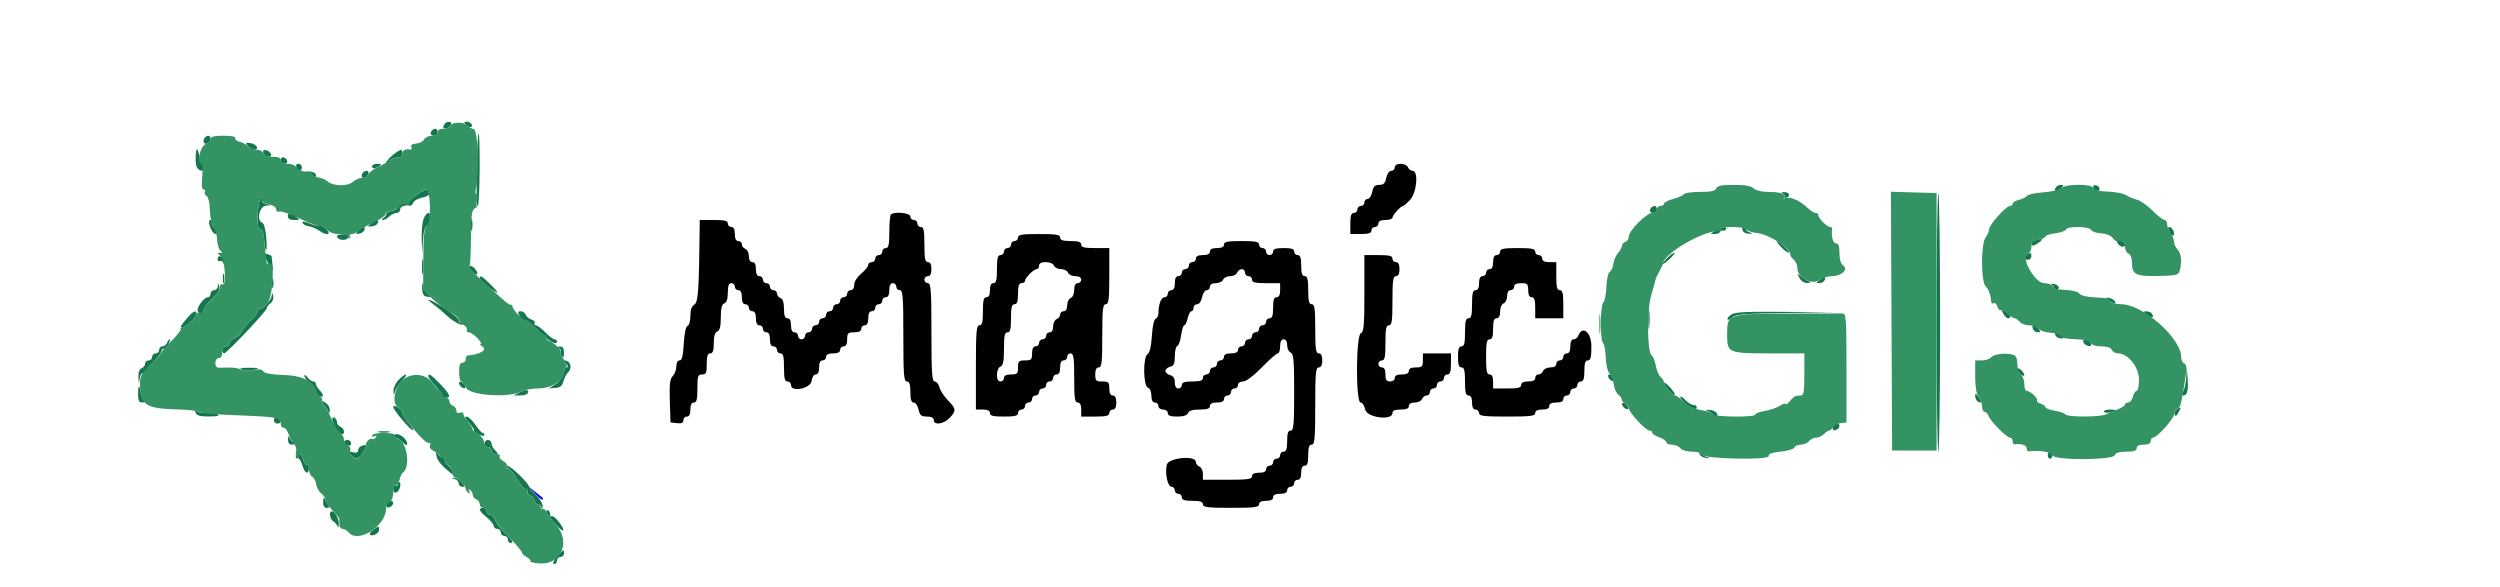 <svg id="svg" version="1.1" x="0px" y="0px" viewBox="0 -20 427.3 100.4" enable-background="new 0 0 427.3 100.4" xmlns="http://www.w3.org/2000/svg" xmlns:xlink="http://www.w3.org/1999/xlink" style="display: block;"><g id="svgg"><path id="path0" d="M238.400 8.600 C 238.400 8.930,238.126 9.200,237.790 9.200 C 237.432 9.200,237.081 9.696,236.940 10.400 C 236.753 11.333,236.487 11.600,235.740 11.600 C 234.993 11.600,234.727 11.867,234.540 12.800 C 234.408 13.460,234.053 14.000,233.750 14.000 C 233.447 14.000,233.200 14.270,233.200 14.600 C 233.200 14.930,232.930 15.200,232.600 15.200 C 232.270 15.200,232.000 15.470,232.000 15.800 C 232.000 16.130,231.730 16.400,231.400 16.400 C 230.956 16.400,230.800 16.867,230.800 18.200 L 230.800 20.000 232.600 20.000 C 233.933 20.000,234.400 19.844,234.400 19.400 C 234.400 19.070,234.670 18.800,235.000 18.800 C 235.330 18.800,235.600 18.530,235.600 18.200 C 235.600 17.800,236.000 17.600,236.800 17.600 C 237.460 17.600,238.000 17.420,238.000 17.200 C 238.000 16.782,239.439 15.200,239.819 15.200 C 239.940 15.200,240.480 14.724,241.019 14.142 C 242.163 12.908,242.481 9.200,241.443 9.200 C 241.136 9.200,240.782 8.930,240.655 8.600 C 240.529 8.270,239.969 8.000,239.413 8.000 C 238.779 8.000,238.400 8.225,238.400 8.600 M152.267 16.667 C 152.120 16.813,152.000 18.163,152.000 19.667 C 152.000 21.830,151.875 22.400,151.400 22.400 C 151.070 22.400,150.800 22.670,150.800 23.000 C 150.800 23.330,150.530 23.600,150.200 23.600 C 149.870 23.600,149.600 23.870,149.600 24.200 C 149.600 24.530,149.330 24.800,149.000 24.800 C 148.670 24.800,148.392 25.025,148.383 25.300 C 148.374 25.575,147.834 26.242,147.183 26.781 C 146.500 27.347,146.000 28.151,146.000 28.681 C 146.000 29.231,145.759 29.600,145.400 29.600 C 145.070 29.600,144.800 29.870,144.800 30.200 C 144.800 30.530,144.530 30.800,144.200 30.800 C 143.870 30.800,143.600 31.070,143.600 31.400 C 143.600 31.730,143.330 32.000,143.000 32.000 C 142.670 32.000,142.400 32.270,142.400 32.600 C 142.400 32.930,142.130 33.200,141.800 33.200 C 141.470 33.200,141.200 33.470,141.200 33.800 C 141.200 34.130,140.930 34.400,140.600 34.400 C 140.270 34.400,140.000 34.670,140.000 35.000 C 140.000 35.330,139.730 35.600,139.400 35.600 C 139.070 35.600,138.800 35.870,138.800 36.200 C 138.800 36.530,138.530 36.800,138.200 36.800 C 137.870 36.800,137.600 37.070,137.600 37.400 C 137.600 37.730,137.330 38.000,137.000 38.000 C 136.670 38.000,136.400 37.730,136.400 37.400 C 136.400 37.070,136.130 36.800,135.800 36.800 C 135.400 36.800,135.200 36.400,135.200 35.600 C 135.200 34.800,135.000 34.400,134.600 34.400 C 134.166 34.400,134.000 33.954,134.000 32.787 C 134.000 31.723,133.796 31.097,133.400 30.945 C 133.070 30.818,132.800 30.464,132.800 30.157 C 132.800 29.851,132.530 29.600,132.200 29.600 C 131.870 29.600,131.600 29.330,131.600 29.000 C 131.600 28.670,131.330 28.400,131.000 28.400 C 130.670 28.400,130.400 28.130,130.400 27.800 C 130.400 27.470,130.130 27.200,129.800 27.200 C 129.400 27.200,129.200 26.800,129.200 26.000 C 129.200 25.200,129.000 24.800,128.600 24.800 C 128.225 24.800,128.000 24.421,128.000 23.787 C 128.000 23.231,127.730 22.671,127.400 22.545 C 127.070 22.418,126.800 22.064,126.800 21.757 C 126.800 21.451,126.530 21.200,126.200 21.200 C 125.800 21.200,125.600 20.800,125.600 20.000 C 125.600 19.200,125.400 18.800,125.000 18.800 C 124.670 18.800,124.400 18.530,124.400 18.200 C 124.400 17.733,123.867 17.600,122.000 17.600 L 119.600 17.600 119.586 18.900 C 119.473 29.677,119.334 31.693,118.674 32.062 C 118.223 32.315,118.000 32.952,118.000 33.987 C 118.000 34.839,117.783 35.606,117.517 35.694 C 117.221 35.793,116.971 36.968,116.872 38.728 C 116.753 40.832,116.561 41.600,116.155 41.600 C 115.826 41.600,115.600 42.018,115.600 42.629 C 115.600 43.194,115.324 43.934,114.986 44.272 C 114.504 44.753,114.396 45.675,114.486 48.543 L 114.600 52.200 115.700 52.327 C 116.486 52.417,116.800 52.274,116.800 51.827 C 116.800 51.482,117.070 51.200,117.400 51.200 C 117.800 51.200,118.000 50.800,118.000 50.000 C 118.000 49.200,118.200 48.800,118.600 48.800 C 119.067 48.800,119.200 48.267,119.200 46.400 C 119.200 44.267,119.289 44.000,120.000 44.000 C 120.681 44.000,120.800 43.733,120.800 42.200 C 120.800 40.867,120.956 40.400,121.400 40.400 C 121.842 40.400,122.000 39.938,122.000 38.643 C 122.000 37.450,122.193 36.812,122.600 36.655 C 123.031 36.490,123.200 35.815,123.200 34.255 C 123.200 32.696,123.369 32.021,123.800 31.855 C 124.196 31.703,124.400 31.077,124.400 30.013 C 124.400 28.846,124.566 28.400,125.000 28.400 C 125.330 28.400,125.600 28.670,125.600 29.000 C 125.600 29.330,125.870 29.600,126.200 29.600 C 126.600 29.600,126.800 30.000,126.800 30.800 C 126.800 31.600,127.000 32.000,127.400 32.000 C 127.730 32.000,128.000 32.270,128.000 32.600 C 128.000 32.930,128.270 33.200,128.600 33.200 C 129.000 33.200,129.200 33.600,129.200 34.400 C 129.200 35.200,129.400 35.600,129.800 35.600 C 130.130 35.600,130.400 35.870,130.400 36.200 C 130.400 36.530,130.670 36.800,131.000 36.800 C 131.400 36.800,131.600 37.200,131.600 38.000 C 131.600 38.800,131.800 39.200,132.200 39.200 C 132.530 39.200,132.800 39.470,132.800 39.800 C 132.800 40.130,133.070 40.400,133.400 40.400 C 133.867 40.400,134.000 40.933,134.000 42.800 C 134.000 44.667,134.133 45.200,134.600 45.200 C 134.930 45.200,135.200 45.480,135.200 45.823 C 135.200 47.097,138.576 46.405,138.727 45.100 C 138.799 44.470,139.098 44.000,139.427 44.000 C 139.797 44.000,140.000 43.575,140.000 42.800 C 140.000 42.000,140.200 41.600,140.600 41.600 C 140.930 41.600,141.200 41.330,141.200 41.000 C 141.200 40.600,141.600 40.400,142.400 40.400 C 143.200 40.400,143.600 40.200,143.600 39.800 C 143.600 39.470,143.870 39.200,144.200 39.200 C 144.600 39.200,144.800 38.800,144.800 38.000 C 144.800 36.933,144.933 36.800,146.000 36.800 C 146.800 36.800,147.200 36.600,147.200 36.200 C 147.200 35.870,147.470 35.600,147.800 35.600 C 148.200 35.600,148.400 35.200,148.400 34.400 C 148.400 33.600,148.600 33.200,149.000 33.200 C 149.330 33.200,149.600 32.930,149.600 32.600 C 149.600 32.270,149.870 32.000,150.200 32.000 C 150.530 32.000,150.800 31.730,150.800 31.400 C 150.800 31.070,151.070 30.800,151.400 30.800 C 151.800 30.800,152.000 30.400,152.000 29.600 C 152.000 28.800,152.200 28.400,152.600 28.400 C 152.930 28.400,153.200 28.670,153.200 29.000 C 153.200 29.330,153.470 29.600,153.800 29.600 C 154.313 29.600,154.400 30.733,154.400 37.400 C 154.400 44.067,154.487 45.200,155.000 45.200 C 155.444 45.200,155.600 45.667,155.600 47.000 C 155.600 48.289,155.761 48.800,156.168 48.800 C 156.481 48.800,156.855 49.340,157.000 50.000 C 157.219 50.999,157.459 51.200,158.432 51.200 C 159.204 51.200,159.600 51.404,159.600 51.800 C 159.600 52.733,161.286 52.506,162.300 51.437 C 163.470 50.203,163.437 49.871,162.006 48.406 C 161.349 47.734,160.699 46.737,160.562 46.192 C 160.425 45.646,160.063 45.200,159.757 45.200 C 159.299 45.200,159.200 43.709,159.200 36.800 C 159.200 29.600,159.114 28.400,158.600 28.400 C 158.270 28.400,158.000 28.130,158.000 27.800 C 158.000 27.470,158.270 27.200,158.600 27.200 C 159.000 27.200,159.200 26.800,159.200 26.000 C 159.200 25.200,159.000 24.800,158.600 24.800 C 158.120 24.800,158.000 24.200,158.000 21.800 C 158.000 19.400,157.880 18.800,157.400 18.800 C 157.070 18.800,156.800 18.530,156.800 18.200 C 156.800 17.870,156.530 17.600,156.200 17.600 C 155.870 17.600,155.600 17.330,155.600 17.000 C 155.600 16.381,152.829 16.104,152.267 16.667 M174.000 20.600 C 174.000 20.930,173.730 21.200,173.400 21.200 C 173.070 21.200,172.800 21.470,172.800 21.800 C 172.800 22.130,172.530 22.400,172.200 22.400 C 171.870 22.400,171.600 22.670,171.600 23.000 C 171.600 23.330,171.330 23.600,171.000 23.600 C 170.533 23.600,170.400 24.133,170.400 26.000 C 170.400 27.867,170.267 28.400,169.800 28.400 C 169.400 28.400,169.200 28.800,169.200 29.600 C 169.200 30.400,169.000 30.800,168.600 30.800 C 168.133 30.800,168.000 31.333,168.000 33.200 C 168.000 35.067,167.867 35.600,167.400 35.600 C 166.889 35.600,166.800 36.667,166.800 42.800 L 166.800 50.000 168.000 50.000 C 168.800 50.000,169.200 50.200,169.200 50.600 C 169.200 51.067,169.733 51.200,171.600 51.200 C 173.467 51.200,174.000 51.067,174.000 50.600 C 174.000 50.270,174.270 50.000,174.600 50.000 C 174.930 50.000,175.200 49.730,175.200 49.400 C 175.200 49.070,175.470 48.800,175.800 48.800 C 176.130 48.800,176.400 48.530,176.400 48.200 C 176.400 47.870,176.670 47.600,177.000 47.600 C 177.330 47.600,177.600 47.330,177.600 47.000 C 177.600 46.670,177.870 46.400,178.200 46.400 C 178.530 46.400,178.800 46.130,178.800 45.800 C 178.800 45.470,179.070 45.200,179.400 45.200 C 179.730 45.200,180.000 44.930,180.000 44.600 C 180.000 44.270,180.270 44.000,180.600 44.000 C 181.000 44.000,181.200 43.600,181.200 42.800 C 181.200 42.000,181.400 41.600,181.800 41.600 C 182.130 41.600,182.400 41.330,182.400 41.000 C 182.400 40.670,182.670 40.400,183.000 40.400 C 183.495 40.400,183.600 41.133,183.600 44.600 C 183.600 48.067,183.705 48.800,184.200 48.800 C 184.600 48.800,184.800 49.200,184.800 50.000 L 184.800 51.200 187.200 51.200 C 189.067 51.200,189.600 51.067,189.600 50.600 C 189.600 50.270,189.870 50.000,190.200 50.000 C 190.600 50.000,190.800 49.600,190.800 48.800 C 190.800 48.000,190.600 47.600,190.200 47.600 C 189.800 47.600,189.600 47.200,189.600 46.400 C 189.600 45.333,189.467 45.200,188.400 45.200 C 187.333 45.200,187.200 45.067,187.200 44.000 C 187.200 43.200,187.400 42.800,187.800 42.800 C 188.304 42.800,188.400 41.933,188.400 37.400 C 188.400 32.867,188.496 32.000,189.000 32.000 C 189.500 32.000,189.600 31.200,189.600 27.200 L 189.600 22.400 187.200 22.400 C 185.333 22.400,184.800 22.267,184.800 21.800 C 184.800 21.356,184.333 21.200,183.000 21.200 C 181.667 21.200,181.200 21.044,181.200 20.600 C 181.200 20.111,180.533 20.000,177.600 20.000 C 174.667 20.000,174.000 20.111,174.000 20.600 M209.200 21.800 C 209.200 22.200,208.800 22.400,208.000 22.400 C 207.200 22.400,206.800 22.600,206.800 23.000 C 206.800 23.400,206.400 23.600,205.600 23.600 C 204.800 23.600,204.400 23.800,204.400 24.200 C 204.400 24.530,204.130 24.800,203.800 24.800 C 203.470 24.800,203.200 25.070,203.200 25.400 C 203.200 25.730,202.930 26.000,202.600 26.000 C 202.270 26.000,202.000 26.270,202.000 26.600 C 202.000 26.930,201.730 27.200,201.400 27.200 C 201.000 27.200,200.800 27.600,200.800 28.400 C 200.800 29.200,200.600 29.600,200.200 29.600 C 199.870 29.600,199.600 29.870,199.600 30.200 C 199.600 30.530,199.351 30.800,199.047 30.800 C 198.472 30.800,198.015 31.970,198.005 33.467 C 198.002 33.943,197.786 34.405,197.524 34.492 C 197.240 34.587,196.978 35.774,196.875 37.425 C 196.765 39.211,196.507 40.314,196.152 40.520 C 195.341 40.990,195.383 45.942,196.200 46.255 C 196.542 46.387,196.800 46.983,196.800 47.643 C 196.800 48.405,197.005 48.800,197.400 48.800 C 197.730 48.800,198.000 49.070,198.000 49.400 C 198.000 49.733,198.356 50.000,198.800 50.000 C 199.244 50.000,199.600 50.267,199.600 50.600 C 199.600 51.034,200.046 51.200,201.213 51.200 C 202.277 51.200,202.903 50.996,203.055 50.600 C 203.212 50.193,203.850 50.000,205.043 50.000 C 206.338 50.000,206.800 49.842,206.800 49.400 C 206.800 49.000,207.200 48.800,208.000 48.800 C 208.800 48.800,209.200 48.600,209.200 48.200 C 209.200 47.870,209.470 47.600,209.800 47.600 C 210.130 47.600,210.400 47.330,210.400 47.000 C 210.400 46.670,210.670 46.400,211.000 46.400 C 211.330 46.400,211.600 46.130,211.600 45.800 C 211.600 45.452,211.962 45.200,212.461 45.200 C 212.987 45.200,214.234 44.265,215.663 42.800 C 216.951 41.480,218.183 40.400,218.402 40.400 C 218.621 40.400,218.800 39.860,218.800 39.200 C 218.800 38.400,219.000 38.000,219.400 38.000 C 219.775 38.000,220.000 38.379,220.000 39.013 C 220.000 39.569,220.270 40.129,220.600 40.255 C 221.100 40.447,221.200 41.583,221.200 47.043 C 221.200 52.605,221.109 53.600,220.600 53.600 C 220.156 53.600,220.000 54.067,220.000 55.400 C 220.000 56.733,219.844 57.200,219.400 57.200 C 219.070 57.200,218.800 57.470,218.800 57.800 C 218.800 58.130,218.530 58.400,218.200 58.400 C 217.870 58.400,217.600 58.670,217.600 59.000 C 217.600 59.330,217.330 59.600,217.000 59.600 C 216.670 59.600,216.400 59.870,216.400 60.200 C 216.400 60.600,216.000 60.800,215.200 60.800 C 214.400 60.800,214.000 61.000,214.000 61.400 C 214.000 61.895,213.267 62.000,209.800 62.000 L 205.600 62.000 205.600 60.987 C 205.600 60.431,205.330 59.871,205.000 59.745 C 204.670 59.618,204.400 59.264,204.400 58.957 C 204.400 57.784,199.731 58.223,199.430 59.424 C 199.069 60.861,199.574 63.200,200.245 63.200 C 200.550 63.200,200.800 63.470,200.800 63.800 C 200.800 64.130,201.070 64.400,201.400 64.400 C 201.730 64.400,202.000 64.670,202.000 65.000 C 202.000 65.444,202.467 65.600,203.800 65.600 C 205.133 65.600,205.600 65.756,205.600 66.200 C 205.600 66.700,206.400 66.800,210.400 66.800 C 214.400 66.800,215.200 66.700,215.200 66.200 C 215.200 65.800,215.600 65.600,216.400 65.600 C 217.200 65.600,217.600 65.400,217.600 65.000 C 217.600 64.600,218.000 64.400,218.800 64.400 C 219.600 64.400,220.000 64.200,220.000 63.800 C 220.000 63.470,220.270 63.200,220.600 63.200 C 220.930 63.200,221.200 62.930,221.200 62.600 C 221.200 62.270,221.470 62.000,221.800 62.000 C 222.200 62.000,222.400 61.600,222.400 60.800 C 222.400 60.000,222.600 59.600,223.000 59.600 C 223.444 59.600,223.600 59.133,223.600 57.800 C 223.600 56.467,223.756 56.000,224.200 56.000 C 224.709 56.000,224.800 55.000,224.800 49.400 C 224.800 43.800,224.891 42.800,225.400 42.800 C 225.800 42.800,226.000 42.400,226.000 41.600 C 226.000 40.800,225.800 40.400,225.400 40.400 C 224.905 40.400,224.800 39.667,224.800 36.200 C 224.800 32.733,224.695 32.000,224.200 32.000 C 223.733 32.000,223.600 31.467,223.600 29.600 C 223.600 27.733,223.467 27.200,223.000 27.200 C 222.556 27.200,222.400 26.733,222.400 25.400 C 222.400 24.067,222.244 23.600,221.800 23.600 C 221.470 23.600,221.200 23.330,221.200 23.000 C 221.200 22.556,220.733 22.400,219.400 22.400 C 218.067 22.400,217.600 22.556,217.600 23.000 C 217.600 23.330,217.330 23.600,217.000 23.600 C 216.670 23.600,216.400 23.330,216.400 23.000 C 216.400 22.670,216.130 22.400,215.800 22.400 C 215.470 22.400,215.200 22.130,215.200 21.800 C 215.200 21.320,214.600 21.200,212.200 21.200 C 209.800 21.200,209.200 21.320,209.200 21.800 M256.400 23.000 C 256.400 23.330,256.130 23.600,255.800 23.600 C 255.400 23.600,255.200 24.000,255.200 24.800 C 255.200 25.600,255.000 26.000,254.600 26.000 C 254.270 26.000,254.000 26.270,254.000 26.600 C 254.000 26.930,253.730 27.200,253.400 27.200 C 253.000 27.200,252.800 27.600,252.800 28.400 C 252.800 29.200,252.600 29.600,252.200 29.600 C 251.733 29.600,251.600 30.133,251.600 32.000 C 251.600 33.867,251.467 34.400,251.000 34.400 C 250.533 34.400,250.400 34.933,250.400 36.800 C 250.400 38.667,250.267 39.200,249.800 39.200 C 249.356 39.200,249.200 39.667,249.200 41.000 C 249.200 42.333,249.356 42.800,249.800 42.800 C 250.267 42.800,250.400 43.333,250.400 45.200 C 250.400 47.067,250.533 47.600,251.000 47.600 C 251.400 47.600,251.600 48.000,251.600 48.800 C 251.600 49.600,251.800 50.000,252.200 50.000 C 252.530 50.000,252.800 50.270,252.800 50.600 C 252.800 51.100,253.600 51.200,257.600 51.200 C 261.600 51.200,262.400 51.100,262.400 50.600 C 262.400 50.200,262.800 50.000,263.600 50.000 C 264.400 50.000,264.800 49.800,264.800 49.400 C 264.800 49.000,265.200 48.800,266.000 48.800 C 266.800 48.800,267.200 48.600,267.200 48.200 C 267.200 47.870,267.470 47.600,267.800 47.600 C 268.130 47.600,268.400 47.330,268.400 47.000 C 268.400 46.670,268.670 46.400,269.000 46.400 C 269.330 46.400,269.600 46.130,269.600 45.800 C 269.600 45.470,269.870 45.200,270.200 45.200 C 270.644 45.200,270.800 44.733,270.800 43.400 C 270.800 42.067,270.956 41.600,271.400 41.600 C 271.867 41.600,272.000 41.067,272.000 39.200 C 272.000 36.767,270.459 35.538,269.745 37.400 C 269.618 37.730,269.264 38.000,268.957 38.000 C 268.605 38.000,268.400 38.441,268.400 39.200 C 268.400 40.000,268.200 40.400,267.800 40.400 C 267.470 40.400,267.200 40.670,267.200 41.000 C 267.200 41.330,266.930 41.600,266.600 41.600 C 266.270 41.600,266.000 41.870,266.000 42.200 C 266.000 42.575,265.621 42.800,264.987 42.800 C 264.431 42.800,263.871 43.070,263.745 43.400 C 263.618 43.730,263.264 44.000,262.957 44.000 C 262.651 44.000,262.400 44.270,262.400 44.600 C 262.400 45.000,262.000 45.200,261.200 45.200 C 260.400 45.200,260.000 45.400,260.000 45.800 C 260.000 46.267,259.467 46.400,257.600 46.400 L 255.200 46.400 255.200 45.200 C 255.200 44.400,255.000 44.000,254.600 44.000 C 254.120 44.000,254.000 43.400,254.000 41.000 C 254.000 38.600,254.120 38.000,254.600 38.000 C 255.044 38.000,255.200 37.533,255.200 36.200 C 255.200 34.867,255.356 34.400,255.800 34.400 C 256.195 34.400,256.400 34.005,256.400 33.243 C 256.400 32.583,256.658 31.987,257.000 31.855 C 257.330 31.729,257.600 31.169,257.600 30.613 C 257.600 29.979,257.825 29.600,258.200 29.600 C 258.530 29.600,258.800 29.330,258.800 29.000 C 258.800 28.600,259.200 28.400,260.000 28.400 C 261.067 28.400,261.200 28.533,261.200 29.600 C 261.200 30.400,261.400 30.800,261.800 30.800 C 262.244 30.800,262.400 31.267,262.400 32.600 L 262.400 34.400 264.800 34.400 L 267.200 34.400 267.200 32.000 C 267.200 30.133,267.067 29.600,266.600 29.600 C 266.133 29.600,266.000 29.067,266.000 27.200 L 266.000 24.800 264.800 24.800 C 264.000 24.800,263.600 24.600,263.600 24.200 C 263.600 23.870,263.330 23.600,263.000 23.600 C 262.670 23.600,262.400 23.330,262.400 23.000 C 262.400 22.520,261.800 22.400,259.400 22.400 C 257.000 22.400,256.400 22.520,256.400 23.000 M233.200 30.157 C 233.200 35.617,233.100 36.753,232.600 36.945 C 231.748 37.271,231.700 48.800,232.550 48.800 C 232.853 48.800,233.208 49.340,233.340 50.000 C 233.617 51.387,238.000 51.951,238.000 50.600 C 238.000 50.181,238.422 50.000,239.400 50.000 C 240.378 50.000,240.800 49.819,240.800 49.400 C 240.800 49.025,241.179 48.800,241.813 48.800 C 242.369 48.800,242.929 48.530,243.055 48.200 C 243.182 47.870,243.536 47.600,243.843 47.600 C 244.149 47.600,244.400 47.330,244.400 47.000 C 244.400 46.670,244.670 46.400,245.000 46.400 C 245.330 46.400,245.600 46.130,245.600 45.800 C 245.600 45.470,245.870 45.200,246.200 45.200 C 246.530 45.200,246.800 44.930,246.800 44.600 C 246.800 44.270,247.070 44.000,247.400 44.000 C 247.844 44.000,248.000 43.533,248.000 42.200 L 248.000 40.400 245.600 40.400 L 243.200 40.400 243.200 41.600 C 243.200 42.667,243.067 42.800,242.000 42.800 C 241.200 42.800,240.800 43.000,240.800 43.400 C 240.800 43.800,240.400 44.000,239.600 44.000 C 238.800 44.000,238.400 44.200,238.400 44.600 C 238.400 44.933,238.044 45.200,237.600 45.200 C 236.978 45.200,236.800 44.933,236.800 44.000 C 236.800 43.200,236.600 42.800,236.200 42.800 C 235.870 42.800,235.600 42.530,235.600 42.200 C 235.600 41.870,235.870 41.600,236.200 41.600 C 236.680 41.600,236.800 41.000,236.800 38.600 C 236.800 36.200,236.920 35.600,237.400 35.600 C 237.895 35.600,238.000 34.867,238.000 31.400 C 238.000 27.933,238.105 27.200,238.600 27.200 C 239.000 27.200,239.200 26.800,239.200 26.000 C 239.200 25.200,239.000 24.800,238.600 24.800 C 238.270 24.800,238.000 24.530,238.000 24.200 C 238.000 23.733,237.467 23.600,235.600 23.600 L 233.200 23.600 233.200 30.157 M180.145 25.400 C 180.271 25.730,180.811 26.000,181.345 26.000 C 181.878 26.000,182.418 26.270,182.545 26.600 C 182.671 26.930,183.231 27.200,183.787 27.200 C 184.421 27.200,184.800 27.425,184.800 27.800 C 184.800 28.130,184.530 28.400,184.200 28.400 C 183.805 28.400,183.600 28.795,183.600 29.557 C 183.600 30.217,183.342 30.813,183.000 30.945 C 182.670 31.071,182.400 31.631,182.400 32.187 C 182.400 32.821,182.175 33.200,181.800 33.200 C 181.470 33.200,181.200 33.451,181.200 33.757 C 181.200 34.064,180.930 34.418,180.600 34.545 C 180.270 34.671,180.000 35.231,180.000 35.787 C 180.000 36.421,179.775 36.800,179.400 36.800 C 179.070 36.800,178.800 37.070,178.800 37.400 C 178.800 37.730,178.530 38.000,178.200 38.000 C 177.870 38.000,177.600 38.270,177.600 38.600 C 177.600 38.930,177.330 39.200,177.000 39.200 C 176.600 39.200,176.400 39.600,176.400 40.400 C 176.400 41.467,176.267 41.600,175.200 41.600 C 174.133 41.600,174.000 41.733,174.000 42.800 C 174.000 43.867,173.867 44.000,172.800 44.000 C 172.000 44.000,171.600 44.200,171.600 44.600 C 171.600 44.930,171.330 45.200,171.000 45.200 C 170.605 45.200,170.400 44.805,170.400 44.043 C 170.400 43.383,170.658 42.787,171.000 42.655 C 171.455 42.481,171.600 41.744,171.600 39.613 C 171.600 37.379,171.724 36.800,172.200 36.800 C 172.667 36.800,172.800 36.267,172.800 34.400 C 172.800 32.533,172.933 32.000,173.400 32.000 C 173.844 32.000,174.000 31.533,174.000 30.200 C 174.000 28.867,174.156 28.400,174.600 28.400 C 174.930 28.400,175.200 28.220,175.200 28.000 C 175.200 27.481,176.681 26.000,177.200 26.000 C 177.420 26.000,177.600 25.730,177.600 25.400 C 177.600 25.005,177.995 24.800,178.757 24.800 C 179.417 24.800,180.013 25.058,180.145 25.400 M212.800 26.600 C 212.800 26.930,213.070 27.200,213.400 27.200 C 213.730 27.200,214.000 27.470,214.000 27.800 C 214.000 28.267,214.533 28.400,216.400 28.400 L 218.800 28.400 218.800 29.600 C 218.800 30.400,218.600 30.800,218.200 30.800 C 217.756 30.800,217.600 31.267,217.600 32.600 C 217.600 33.933,217.444 34.400,217.000 34.400 C 216.670 34.400,216.400 34.670,216.400 35.000 C 216.400 35.330,216.130 35.600,215.800 35.600 C 215.470 35.600,215.200 35.870,215.200 36.200 C 215.200 36.530,214.930 36.800,214.600 36.800 C 214.270 36.800,214.000 37.070,214.000 37.400 C 214.000 37.730,213.730 38.000,213.400 38.000 C 213.070 38.000,212.800 38.270,212.800 38.600 C 212.800 38.930,212.530 39.200,212.200 39.200 C 211.870 39.200,211.600 39.470,211.600 39.800 C 211.600 40.200,211.200 40.400,210.400 40.400 C 209.600 40.400,209.200 40.600,209.200 41.000 C 209.200 41.330,208.930 41.600,208.600 41.600 C 208.270 41.600,208.000 41.870,208.000 42.200 C 208.000 42.530,207.730 42.800,207.400 42.800 C 207.070 42.800,206.800 43.070,206.800 43.400 C 206.800 43.730,206.530 44.000,206.200 44.000 C 205.870 44.000,205.600 44.270,205.600 44.600 C 205.600 45.044,205.133 45.200,203.800 45.200 C 202.467 45.200,202.000 45.356,202.000 45.800 C 202.000 46.130,201.730 46.400,201.400 46.400 C 201.021 46.400,200.800 46.018,200.800 45.363 C 200.800 44.662,200.541 44.257,200.000 44.116 C 199.560 44.001,199.200 43.679,199.200 43.400 C 199.200 43.121,199.560 42.799,200.000 42.684 C 200.632 42.519,200.800 42.138,200.800 40.871 C 200.800 39.989,200.992 39.203,201.226 39.125 C 201.460 39.047,201.754 38.222,201.878 37.291 C 202.003 36.361,202.247 35.600,202.421 35.600 C 202.594 35.600,202.855 35.060,203.000 34.400 C 203.145 33.740,203.429 33.200,203.632 33.200 C 203.834 33.200,204.000 32.930,204.000 32.600 C 204.000 32.270,204.274 32.000,204.610 32.000 C 204.968 32.000,205.319 31.504,205.460 30.800 C 205.592 30.140,205.947 29.600,206.250 29.600 C 206.553 29.600,206.800 29.330,206.800 29.000 C 206.800 28.625,207.179 28.400,207.813 28.400 C 208.369 28.400,208.929 28.130,209.055 27.800 C 209.182 27.470,209.722 27.200,210.255 27.200 C 210.789 27.200,211.329 26.930,211.455 26.600 C 211.582 26.270,211.936 26.000,212.243 26.000 C 212.549 26.000,212.800 26.270,212.800 26.600 " stroke="none" fill="#030000" fill-rule="evenodd"></path><path id="path1" d="M273.331 35.400 C 273.333 36.940,273.405 37.521,273.492 36.691 C 273.579 35.861,273.577 34.601,273.489 33.891 C 273.400 33.181,273.329 33.860,273.331 35.400 " stroke="none" fill="#55aa55" fill-rule="evenodd"></path><path id="path2" d="M75.844 1.429 C 75.676 1.868,75.804 2.019,76.268 1.929 C 76.634 1.858,77.009 1.575,77.100 1.300 C 77.345 0.565,76.128 0.690,75.844 1.429 M79.684 1.358 C 79.968 1.665,80.338 1.832,80.507 1.730 C 80.964 1.453,80.440 0.800,79.761 0.800 C 79.274 0.800,79.261 0.900,79.684 1.358 M73.867 2.267 C 73.406 2.727,73.575 3.200,74.200 3.200 C 74.530 3.200,74.800 2.930,74.800 2.600 C 74.800 1.975,74.327 1.806,73.867 2.267 M81.542 7.500 C 81.510 10.085,81.465 12.875,81.442 13.700 C 81.419 14.524,81.521 15.199,81.669 15.200 C 81.817 15.200,81.956 12.410,81.978 9.000 C 82.000 5.590,81.924 2.800,81.809 2.800 C 81.694 2.800,81.574 4.915,81.542 7.500 M35.067 3.467 C 34.553 3.981,34.799 4.775,35.400 4.545 C 35.730 4.418,36.000 4.064,36.000 3.757 C 36.000 3.169,35.515 3.018,35.067 3.467 M42.368 4.962 C 42.995 5.716,44.139 5.820,43.902 5.100 C 43.811 4.825,43.310 4.538,42.788 4.462 C 41.959 4.341,41.906 4.404,42.368 4.962 M33.568 5.633 C 33.337 6.816,33.408 8.302,33.713 8.700 C 34.237 9.381,34.800 9.330,34.800 8.600 C 34.800 8.270,34.659 8.000,34.487 8.000 C 34.315 8.000,34.135 7.519,34.086 6.932 C 34.010 6.010,33.663 5.142,33.568 5.633 M45.044 6.171 C 45.328 6.910,46.545 7.035,46.300 6.300 C 46.209 6.025,45.834 5.742,45.468 5.671 C 45.004 5.581,44.876 5.732,45.044 6.171 M67.100 6.529 C 66.495 7.025,66.003 7.603,66.006 7.815 C 66.009 8.027,66.163 7.963,66.346 7.673 C 66.634 7.220,67.321 6.951,68.500 6.831 C 68.892 6.791,68.892 5.596,68.500 5.614 C 68.335 5.622,67.705 6.034,67.100 6.529 M48.000 7.367 C 48.000 7.715,48.285 8.000,48.633 8.000 C 49.340 8.000,49.217 7.139,48.475 6.892 C 48.214 6.805,48.000 7.018,48.000 7.367 M50.655 8.600 C 50.782 8.930,51.046 9.200,51.243 9.200 C 51.439 9.200,51.600 8.930,51.600 8.600 C 51.600 8.270,51.336 8.000,51.013 8.000 C 50.655 8.000,50.515 8.235,50.655 8.600 M63.600 8.400 C 63.600 8.901,64.024 8.901,64.800 8.400 C 65.285 8.086,65.228 8.011,64.500 8.006 C 64.005 8.003,63.600 8.180,63.600 8.400 M52.400 9.483 C 52.730 9.607,53.225 9.885,53.500 10.103 C 53.850 10.380,54.000 10.330,54.000 9.936 C 54.000 9.604,53.550 9.351,52.900 9.317 C 52.295 9.285,52.070 9.360,52.400 9.483 M61.855 9.800 C 61.720 10.152,61.850 10.400,62.170 10.400 C 62.469 10.400,62.818 10.130,62.945 9.800 C 63.080 9.448,62.950 9.200,62.630 9.200 C 62.331 9.200,61.982 9.470,61.855 9.800 M351.384 12.027 C 350.928 12.764,351.532 12.925,352.210 12.248 C 352.769 11.688,352.775 11.600,352.252 11.600 C 351.919 11.600,351.529 11.792,351.384 12.027 M357.851 12.188 C 357.987 12.543,358.270 12.777,358.479 12.707 C 359.079 12.507,358.907 11.813,358.223 11.671 C 357.795 11.582,357.680 11.742,357.851 12.188 M70.846 13.606 C 70.101 14.263,69.255 14.800,68.966 14.800 C 68.676 14.800,68.296 15.053,68.120 15.362 C 67.944 15.670,67.388 15.985,66.884 16.062 C 66.380 16.138,65.991 16.360,66.018 16.555 C 66.046 16.751,65.828 17.063,65.534 17.249 C 65.178 17.475,65.157 17.590,65.471 17.594 C 65.731 17.597,66.213 17.330,66.543 17.000 C 66.873 16.670,67.426 16.400,67.771 16.400 C 68.117 16.400,68.400 16.130,68.400 15.800 C 68.400 15.275,69.139 14.997,70.111 15.156 C 70.282 15.184,70.525 14.941,70.650 14.615 C 70.775 14.289,71.460 13.912,72.172 13.779 C 72.910 13.640,73.467 13.292,73.467 12.968 C 73.467 12.043,72.296 12.328,70.846 13.606 M304.702 13.066 C 304.979 13.177,305.105 13.431,304.982 13.630 C 304.859 13.828,305.037 13.884,305.377 13.754 C 306.150 13.457,305.787 12.789,304.876 12.832 C 304.456 12.851,304.390 12.940,304.702 13.066 M331.000 35.038 C 331.000 47.227,331.135 57.200,331.300 57.200 C 331.465 57.200,331.600 47.311,331.600 35.224 C 331.600 23.137,331.465 13.164,331.300 13.062 C 331.135 12.960,331.000 22.849,331.000 35.038 M44.044 16.600 C 43.991 18.540,44.109 19.200,44.508 19.200 C 44.855 19.200,45.079 19.795,45.143 20.888 C 45.198 21.817,45.346 22.672,45.471 22.788 C 45.597 22.905,45.614 21.929,45.510 20.620 C 45.406 19.311,45.114 18.171,44.860 18.087 C 43.784 17.728,44.333 15.203,45.500 15.146 C 46.443 15.099,46.472 15.066,45.700 14.918 C 45.205 14.822,44.800 14.577,44.800 14.372 C 44.800 12.551,44.099 14.618,44.044 16.600 M282.267 15.467 C 281.806 15.927,281.975 16.400,282.600 16.400 C 282.930 16.400,283.200 16.130,283.200 15.800 C 283.200 15.175,282.727 15.006,282.267 15.467 M49.200 17.000 C 49.200 17.385,49.586 17.600,50.276 17.600 C 51.309 17.600,51.321 17.576,50.576 17.013 C 49.577 16.257,49.200 16.253,49.200 17.000 M72.390 17.426 C 72.176 17.990,72.034 19.565,72.076 20.926 L 72.151 23.400 72.296 21.080 C 72.393 19.526,72.633 18.686,73.021 18.537 C 73.674 18.286,73.824 16.400,73.190 16.400 C 72.965 16.400,72.605 16.862,72.390 17.426 M80.509 18.400 C 80.509 19.390,80.587 19.795,80.682 19.300 C 80.778 18.805,80.778 17.995,80.682 17.500 C 80.587 17.005,80.509 17.410,80.509 18.400 M35.818 18.500 C 36.152 19.607,36.701 20.232,37.041 19.892 C 37.181 19.753,37.002 19.345,36.644 18.987 C 36.286 18.629,36.095 18.170,36.220 17.968 C 36.345 17.765,36.244 17.600,35.997 17.600 C 35.716 17.600,35.648 17.938,35.818 18.500 M51.690 18.071 C 51.774 18.322,52.254 18.590,52.758 18.666 C 53.262 18.743,54.057 19.075,54.526 19.403 C 55.839 20.323,56.699 20.193,55.809 19.209 C 55.415 18.775,54.945 18.510,54.764 18.622 C 54.583 18.734,53.783 18.553,52.987 18.220 C 52.038 17.824,51.591 17.772,51.690 18.071 M63.453 18.191 C 62.733 18.736,62.736 18.755,63.542 18.694 C 64.003 18.660,64.468 18.399,64.577 18.116 C 64.833 17.449,64.394 17.479,63.453 18.191 M61.247 19.455 C 60.769 19.995,60.791 20.060,61.414 19.939 C 61.810 19.863,62.209 19.575,62.300 19.300 C 62.530 18.610,61.916 18.700,61.247 19.455 M293.200 19.433 C 292.215 19.980,292.214 19.988,293.100 19.994 C 293.595 19.997,294.000 19.809,294.000 19.576 C 294.000 19.343,294.168 19.256,294.372 19.383 C 294.577 19.509,294.858 19.430,294.996 19.207 C 295.342 18.646,294.405 18.765,293.200 19.433 M297.855 19.400 C 297.982 19.730,298.471 19.979,298.943 19.954 C 299.619 19.917,299.652 19.869,299.100 19.724 C 298.715 19.624,298.400 19.375,298.400 19.171 C 298.400 18.967,298.226 18.800,298.013 18.800 C 297.799 18.800,297.729 19.070,297.855 19.400 M370.818 19.634 C 371.064 20.093,371.362 20.371,371.482 20.252 C 371.812 19.922,371.283 18.800,370.798 18.800 C 370.503 18.800,370.509 19.056,370.818 19.634 M57.600 20.351 C 57.600 20.998,58.926 21.245,59.472 20.700 C 59.911 20.260,59.797 20.155,58.801 20.079 C 58.140 20.028,57.600 20.151,57.600 20.351 M347.900 21.076 C 347.515 21.176,347.200 21.425,347.200 21.629 C 347.200 22.153,347.674 22.070,348.576 21.387 C 349.354 20.799,349.210 20.733,347.900 21.076 M361.861 21.414 C 362.146 22.157,363.200 22.487,363.200 21.834 C 363.200 21.537,362.853 21.203,362.430 21.092 C 361.908 20.955,361.725 21.059,361.861 21.414 M304.400 22.200 C 304.917 22.750,305.514 23.200,305.728 23.200 C 305.942 23.200,305.631 22.750,305.038 22.200 C 304.444 21.650,303.847 21.200,303.710 21.200 C 303.573 21.200,303.883 21.650,304.400 22.200 M45.428 24.103 C 45.582 24.596,45.843 25.090,46.008 25.200 C 46.173 25.310,46.408 25.760,46.530 26.200 C 46.653 26.640,46.680 26.280,46.592 25.400 C 46.503 24.520,46.423 23.774,46.415 23.743 C 46.407 23.711,46.118 23.577,45.774 23.445 C 45.278 23.255,45.206 23.391,45.428 24.103 M284.858 24.207 C 283.635 25.497,284.044 25.492,285.438 24.200 C 286.031 23.650,286.356 23.203,286.158 23.207 C 285.961 23.211,285.376 23.661,284.858 24.207 M346.500 23.465 C 345.804 23.746,345.873 24.400,346.600 24.400 C 346.930 24.400,347.200 24.130,347.200 23.800 C 347.200 23.470,347.155 23.214,347.100 23.232 C 347.045 23.249,346.775 23.354,346.500 23.465 M37.200 24.236 C 37.200 24.572,37.365 24.745,37.566 24.621 C 37.767 24.497,38.023 24.621,38.134 24.898 C 38.263 25.218,38.348 25.162,38.368 24.743 C 38.386 24.381,38.130 23.982,37.800 23.855 C 37.428 23.713,37.200 23.857,37.200 24.236 M72.120 25.600 C 72.120 26.810,72.195 27.305,72.287 26.700 C 72.378 26.095,72.378 25.105,72.287 24.500 C 72.195 23.895,72.120 24.390,72.120 25.600 M80.246 25.526 C 80.133 25.708,80.392 26.158,80.820 26.525 C 81.249 26.892,81.600 27.001,81.600 26.768 C 81.600 26.153,80.488 25.133,80.246 25.526 M38.093 27.600 C 38.093 28.370,38.175 28.685,38.276 28.300 C 38.376 27.915,38.376 27.285,38.276 26.900 C 38.175 26.515,38.093 26.830,38.093 27.600 M307.556 27.500 C 307.840 28.042,308.380 28.387,308.914 28.368 C 309.502 28.347,309.598 28.263,309.200 28.116 C 308.870 27.995,308.259 27.604,307.842 27.248 C 307.120 26.631,307.106 26.643,307.556 27.500 M46.493 28.400 C 46.493 29.170,46.575 29.485,46.676 29.100 C 46.776 28.715,46.776 28.085,46.676 27.700 C 46.575 27.315,46.493 27.630,46.493 28.400 M82.000 27.553 C 82.000 27.921,84.554 30.000,85.008 30.000 C 85.151 30.000,84.620 29.370,83.827 28.600 C 82.330 27.146,82.000 26.957,82.000 27.553 M311.023 27.833 C 310.374 28.307,310.354 28.400,310.900 28.400 C 311.259 28.400,311.671 28.208,311.816 27.973 C 312.240 27.287,311.861 27.220,311.023 27.833 M72.138 29.197 C 72.185 30.261,72.390 30.622,73.000 30.713 C 73.727 30.821,73.740 30.784,73.139 30.300 C 72.775 30.008,72.387 29.326,72.277 28.784 C 72.144 28.131,72.097 28.270,72.138 29.197 M37.246 28.900 C 37.221 29.285,36.930 29.600,36.600 29.600 C 36.270 29.600,36.000 29.870,36.000 30.200 C 36.000 30.530,35.775 30.806,35.500 30.813 C 34.827 30.829,33.495 32.706,33.802 33.204 C 34.173 33.803,34.800 33.678,34.800 33.005 C 34.800 32.678,35.450 31.815,36.245 31.087 C 37.244 30.171,37.629 29.521,37.491 28.981 C 37.325 28.327,37.285 28.314,37.246 28.900 M350.702 28.641 C 350.979 28.766,351.122 29.003,351.020 29.167 C 350.918 29.332,351.102 29.467,351.429 29.467 C 352.286 29.467,351.878 28.617,350.967 28.507 C 350.545 28.456,350.426 28.516,350.702 28.641 M46.446 30.500 C 46.395 31.270,45.034 32.800,44.400 32.800 C 44.180 32.800,44.000 33.019,44.000 33.287 C 44.000 33.555,43.521 34.186,42.936 34.689 C 42.351 35.191,41.673 36.007,41.429 36.501 C 41.185 36.996,40.584 37.578,40.093 37.795 C 39.602 38.012,39.200 38.417,39.200 38.695 C 39.200 38.973,38.930 39.200,38.600 39.200 C 38.270 39.200,38.000 39.470,38.000 39.800 C 38.000 40.130,38.135 40.400,38.300 40.400 C 38.740 40.400,45.600 33.149,45.600 32.684 C 45.600 32.466,45.890 32.076,46.243 31.818 C 46.610 31.549,46.802 31.014,46.690 30.574 C 46.523 29.918,46.486 29.907,46.446 30.500 M360.000 31.021 C 360.000 31.104,360.381 31.376,360.846 31.625 C 361.505 31.977,361.655 31.966,361.525 31.574 C 361.377 31.131,360.000 30.632,360.000 31.021 M74.197 32.113 C 74.855 32.601,75.698 33.303,76.070 33.673 C 77.158 34.756,78.804 35.730,79.079 35.454 C 79.219 35.314,79.123 35.200,78.867 35.200 C 78.610 35.200,78.396 34.975,78.392 34.700 C 78.387 34.425,77.324 33.525,76.030 32.700 C 73.471 31.068,72.270 30.684,74.197 32.113 M281.731 34.600 C 281.733 36.140,281.805 36.721,281.892 35.891 C 281.979 35.061,281.977 33.801,281.889 33.091 C 281.800 32.381,281.729 33.060,281.731 34.600 M342.390 33.582 C 342.631 34.032,343.002 34.400,343.214 34.400 C 343.869 34.400,343.642 33.819,342.776 33.278 C 342.015 32.803,341.986 32.826,342.390 33.582 M32.109 34.232 C 30.910 35.600,30.684 36.000,31.114 36.000 C 31.690 36.000,33.600 34.223,33.600 33.687 C 33.600 32.931,33.083 33.120,32.109 34.232 M88.800 34.000 C 89.035 34.440,89.496 34.800,89.824 34.800 C 90.152 34.800,91.155 35.594,92.053 36.565 C 93.601 38.238,95.200 39.151,95.200 38.363 C 95.200 38.163,95.014 38.000,94.787 38.000 C 94.559 38.000,93.845 37.460,93.200 36.800 C 92.555 36.140,91.830 35.600,91.590 35.600 C 91.349 35.600,91.256 35.433,91.382 35.229 C 91.508 35.025,91.266 34.748,90.843 34.614 C 90.420 34.479,89.973 34.106,89.850 33.785 C 89.726 33.463,89.343 33.200,88.998 33.200 C 88.496 33.200,88.457 33.358,88.800 34.000 M295.829 33.809 C 295.405 34.129,295.159 34.492,295.282 34.615 C 295.404 34.738,295.780 34.563,296.116 34.227 C 296.618 33.725,298.251 33.595,305.263 33.500 L 313.800 33.383 305.200 33.304 C 298.195 33.240,296.457 33.334,295.829 33.809 M366.971 33.809 C 367.793 34.430,368.252 34.332,367.816 33.627 C 367.671 33.392,367.248 33.206,366.876 33.213 C 366.283 33.224,366.294 33.297,366.971 33.809 M347.455 36.200 C 347.582 36.530,347.958 36.800,348.292 36.800 C 348.785 36.800,348.805 36.688,348.400 36.200 C 348.126 35.870,347.750 35.600,347.564 35.600 C 347.377 35.600,347.329 35.870,347.455 36.200 M351.288 37.265 C 351.374 37.521,351.759 37.776,352.144 37.833 C 352.707 37.916,352.752 37.824,352.373 37.368 C 351.806 36.684,351.071 36.614,351.288 37.265 M28.545 38.600 C 28.418 38.930,28.064 39.200,27.757 39.200 C 27.451 39.200,27.200 39.470,27.200 39.800 C 27.200 40.130,26.930 40.400,26.600 40.400 C 26.270 40.400,26.000 40.670,26.000 41.000 C 26.000 41.330,25.730 41.600,25.400 41.600 C 25.070 41.600,24.800 41.851,24.800 42.157 C 24.800 42.464,24.530 42.818,24.200 42.945 C 23.816 43.092,23.622 43.647,23.660 44.487 C 23.716 45.707,23.732 45.722,23.887 44.693 C 23.994 43.984,24.224 43.684,24.527 43.857 C 24.787 44.006,24.880 43.995,24.734 43.831 C 24.587 43.668,25.172 42.850,26.034 42.014 C 26.895 41.178,27.600 40.293,27.600 40.047 C 27.600 39.801,27.774 39.600,27.986 39.600 C 28.198 39.600,28.565 39.240,28.800 38.800 C 29.035 38.360,29.126 38.000,29.002 38.000 C 28.877 38.000,28.671 38.270,28.545 38.600 M356.100 38.500 C 356.191 38.775,356.566 39.058,356.932 39.129 C 357.396 39.219,357.524 39.068,357.356 38.629 C 357.072 37.890,355.855 37.765,356.100 38.500 M95.502 39.466 C 95.779 39.577,95.926 39.797,95.829 39.953 C 95.732 40.110,95.818 40.500,96.020 40.819 C 96.296 41.255,96.389 41.125,96.394 40.300 C 96.398 39.505,96.206 39.209,95.700 39.232 C 95.278 39.251,95.199 39.344,95.502 39.466 M96.749 42.135 C 97.106 42.567,97.141 42.800,96.849 42.800 C 96.602 42.800,96.419 42.935,96.443 43.100 C 96.560 43.910,95.836 45.116,94.873 45.715 L 93.800 46.383 94.915 46.303 C 95.739 46.244,96.095 45.961,96.282 45.216 C 96.421 44.661,96.784 43.959,97.087 43.655 C 97.763 42.979,97.613 41.937,96.800 41.668 C 96.286 41.498,96.278 41.565,96.749 42.135 M41.466 43.200 C 41.949 43.395,42.834 43.399,43.466 43.209 C 44.446 42.915,44.328 42.868,42.600 42.860 C 41.072 42.853,40.804 42.933,41.466 43.200 M344.800 43.102 C 344.800 43.322,345.070 43.726,345.400 44.000 C 345.735 44.278,346.000 44.321,346.000 44.098 C 346.000 43.878,345.730 43.474,345.400 43.200 C 345.065 42.922,344.800 42.879,344.800 43.102 M373.672 44.326 C 373.632 45.276,373.414 46.401,373.186 46.826 C 372.897 47.366,372.901 47.600,373.198 47.600 C 373.853 47.600,374.062 46.686,373.896 44.549 L 373.744 42.600 373.672 44.326 M52.013 44.228 C 52.006 44.463,52.450 45.047,53.000 45.525 C 53.550 46.003,54.000 46.647,54.000 46.955 C 54.000 47.262,54.270 47.618,54.600 47.745 C 54.930 47.871,55.200 47.813,55.200 47.616 C 55.200 47.419,54.930 46.987,54.600 46.657 C 54.270 46.327,54.000 45.864,54.000 45.629 C 54.000 45.393,53.795 45.200,53.544 45.200 C 53.293 45.200,52.849 44.885,52.557 44.500 C 52.265 44.115,52.020 43.993,52.013 44.228 M68.100 44.963 C 67.605 45.485,67.221 46.337,67.246 46.856 C 67.287 47.675,67.318 47.694,67.485 47.000 C 67.591 46.560,68.144 45.705,68.714 45.100 C 69.283 44.495,69.581 44.003,69.375 44.007 C 69.169 44.011,68.595 44.441,68.100 44.963 M73.200 44.311 C 73.200 44.482,73.740 45.213,74.400 45.936 C 75.060 46.658,75.600 47.418,75.600 47.625 C 75.600 47.831,75.870 48.000,76.200 48.000 C 77.162 48.000,76.907 47.377,75.231 45.633 C 73.681 44.019,73.200 43.706,73.200 44.311 M274.892 44.475 C 274.979 44.736,275.264 45.021,275.525 45.108 C 275.818 45.206,275.907 45.023,275.757 44.633 C 275.478 43.906,274.652 43.755,274.892 44.475 M78.475 45.625 C 78.571 45.914,78.886 46.229,79.175 46.325 C 79.475 46.425,79.625 46.275,79.525 45.975 C 79.429 45.686,79.114 45.371,78.825 45.275 C 78.525 45.175,78.375 45.325,78.475 45.625 M284.413 45.442 C 284.433 45.983,285.989 47.744,286.232 47.501 C 286.349 47.384,285.984 46.793,285.422 46.186 C 284.860 45.579,284.406 45.244,284.413 45.442 M23.600 47.333 C 23.600 48.466,23.759 48.799,24.300 48.794 C 24.695 48.790,24.826 48.660,24.600 48.494 C 24.380 48.332,24.137 47.750,24.061 47.200 C 23.844 45.643,23.600 45.714,23.600 47.333 M88.800 47.059 L 87.800 47.588 88.876 47.594 C 89.468 47.597,90.056 47.432,90.183 47.228 C 90.575 46.592,89.848 46.504,88.800 47.059 M337.600 47.700 C 337.600 48.059,337.792 48.471,338.027 48.616 C 338.713 49.040,338.780 48.661,338.167 47.823 C 337.693 47.174,337.600 47.154,337.600 47.700 M287.200 47.897 C 287.200 48.320,289.247 50.000,289.762 50.000 C 289.893 50.000,290.000 49.820,290.000 49.600 C 290.000 49.380,289.737 49.200,289.416 49.200 C 289.094 49.200,288.464 48.806,288.016 48.325 C 287.567 47.843,287.200 47.651,287.200 47.897 M55.248 49.042 C 55.604 49.459,55.995 50.070,56.116 50.400 C 56.263 50.798,56.347 50.702,56.368 50.114 C 56.387 49.580,56.042 49.040,55.500 48.756 C 54.643 48.306,54.631 48.320,55.248 49.042 M277.275 49.225 C 277.371 49.514,277.686 49.829,277.975 49.925 C 278.275 50.025,278.425 49.875,278.325 49.575 C 278.229 49.286,277.914 48.971,277.625 48.875 C 277.325 48.775,277.175 48.925,277.275 49.225 M67.200 49.525 C 67.200 50.080,70.346 53.787,70.601 53.532 C 70.695 53.438,70.328 52.883,69.786 52.298 C 69.244 51.713,68.800 50.963,68.800 50.632 C 68.800 50.300,68.440 49.835,68.000 49.600 C 67.560 49.365,67.200 49.331,67.200 49.525 M372.051 49.960 C 371.749 50.151,371.584 50.553,371.684 50.853 C 371.811 51.232,372.012 51.125,372.347 50.499 C 372.879 49.505,372.851 49.454,372.051 49.960 M33.434 50.543 C 33.623 51.037,34.197 51.197,35.743 51.188 C 37.189 51.179,37.613 51.066,37.171 50.808 C 36.825 50.605,36.015 50.499,35.371 50.572 C 34.727 50.645,33.971 50.521,33.691 50.296 C 33.308 49.989,33.244 50.050,33.434 50.543 M292.000 50.292 C 292.330 50.417,292.725 50.713,292.878 50.948 C 293.031 51.184,293.296 51.237,293.467 51.067 C 293.837 50.696,292.848 50.002,292.000 50.038 C 291.467 50.060,291.467 50.089,292.000 50.292 M359.600 50.345 C 359.600 50.534,360.050 50.603,360.600 50.498 C 361.150 50.393,361.600 50.238,361.600 50.153 C 361.600 50.069,361.150 50.000,360.600 50.000 C 360.050 50.000,359.600 50.155,359.600 50.345 M46.800 51.813 C 46.800 52.136,47.070 52.400,47.400 52.400 C 47.730 52.400,48.000 52.239,48.000 52.043 C 48.000 51.846,47.730 51.582,47.400 51.455 C 47.035 51.315,46.800 51.455,46.800 51.813 M56.800 51.558 C 56.800 51.780,57.004 52.411,57.254 52.959 C 57.784 54.121,58.800 54.657,58.800 53.775 C 58.800 53.445,58.530 53.071,58.200 52.945 C 57.870 52.818,57.600 52.474,57.600 52.181 C 57.600 51.887,57.420 51.536,57.200 51.400 C 56.980 51.264,56.800 51.335,56.800 51.558 M80.162 52.273 C 80.710 52.863,81.092 53.451,81.013 53.579 C 80.933 53.708,81.303 54.018,81.834 54.269 C 82.365 54.520,82.800 54.562,82.800 54.362 C 82.800 54.163,82.665 53.999,82.500 53.997 C 82.335 53.996,81.772 53.366,81.248 52.597 C 80.725 51.829,80.043 51.200,79.732 51.200 C 79.353 51.200,79.494 51.552,80.162 52.273 M313.384 52.827 C 313.239 53.061,313.216 53.349,313.333 53.467 C 313.620 53.753,314.400 53.248,314.400 52.776 C 314.400 52.265,313.709 52.299,313.384 52.827 M64.700 53.882 C 65.195 53.978,66.005 53.978,66.500 53.882 C 66.995 53.787,66.590 53.709,65.600 53.709 C 64.610 53.709,64.205 53.787,64.700 53.882 M67.400 54.400 C 67.264 54.620,67.343 54.800,67.576 54.800 C 67.809 54.800,68.360 55.160,68.800 55.600 C 69.299 56.099,69.600 56.207,69.600 55.889 C 69.600 54.909,67.827 53.709,67.400 54.400 M49.232 55.100 C 49.210 55.705,49.430 55.998,49.900 55.994 C 50.332 55.990,50.431 55.875,50.160 55.694 C 49.918 55.532,49.617 55.130,49.492 54.800 C 49.339 54.399,49.253 54.499,49.232 55.100 M58.800 55.557 C 58.800 55.754,59.070 56.018,59.400 56.145 C 59.765 56.285,60.000 56.145,60.000 55.787 C 60.000 55.464,59.730 55.200,59.400 55.200 C 59.070 55.200,58.800 55.361,58.800 55.557 M82.800 55.800 C 82.800 56.130,83.070 56.400,83.400 56.400 C 83.730 56.400,84.000 56.670,84.000 57.000 C 84.000 57.330,84.283 57.600,84.629 57.600 C 85.200 57.600,85.200 57.543,84.629 56.971 C 84.283 56.626,84.000 56.086,84.000 55.771 C 84.000 55.457,83.730 55.200,83.400 55.200 C 83.070 55.200,82.800 55.470,82.800 55.800 M61.700 56.265 C 61.425 56.376,61.200 56.705,61.200 56.996 C 61.200 57.347,60.897 57.447,60.300 57.293 C 59.498 57.087,59.460 57.134,59.949 57.731 C 60.745 58.701,61.334 58.558,62.136 57.200 C 62.825 56.034,62.737 55.846,61.700 56.265 M74.587 57.872 C 74.736 58.704,75.414 59.540,76.926 60.757 C 77.542 61.252,77.587 61.229,77.339 60.557 C 77.186 60.140,76.822 59.656,76.530 59.480 C 76.239 59.304,76.000 58.869,76.000 58.513 C 76.000 58.158,75.883 57.984,75.740 58.127 C 75.596 58.270,75.243 58.075,74.955 57.694 C 74.475 57.058,74.444 57.073,74.587 57.872 M290.501 57.600 C 290.590 57.930,291.099 58.233,291.631 58.274 C 292.395 58.332,292.431 58.301,291.800 58.128 C 291.360 58.007,290.851 57.703,290.670 57.454 C 290.451 57.154,290.394 57.204,290.501 57.600 M350.000 57.800 C 350.000 58.130,350.180 58.400,350.400 58.400 C 350.620 58.400,350.800 58.130,350.800 57.800 C 350.800 57.470,350.620 57.200,350.400 57.200 C 350.180 57.200,350.000 57.470,350.000 57.800 M50.594 58.010 C 50.455 58.235,50.560 58.370,50.828 58.310 C 51.096 58.249,51.475 58.785,51.669 59.500 C 52.063 60.946,52.800 61.257,52.800 59.976 C 52.800 59.523,52.639 59.252,52.443 59.374 C 52.246 59.495,51.973 59.146,51.835 58.597 C 51.575 57.561,51.031 57.303,50.594 58.010 M86.879 60.020 C 87.252 60.238,87.961 61.133,88.453 62.008 C 88.945 62.884,89.595 63.600,89.897 63.600 C 90.200 63.600,90.335 63.781,90.198 64.003 C 90.061 64.224,90.224 64.511,90.559 64.640 C 90.895 64.769,91.279 65.220,91.414 65.643 C 91.548 66.066,91.811 66.317,91.999 66.201 C 92.186 66.085,92.422 66.307,92.523 66.695 C 92.675 67.278,92.715 67.257,92.754 66.575 C 92.779 66.121,92.260 65.232,91.600 64.600 C 90.940 63.968,90.400 63.319,90.400 63.158 C 90.400 62.623,87.272 59.600,86.731 59.612 C 86.383 59.620,86.434 59.761,86.879 60.020 M77.700 61.876 C 78.085 61.976,78.400 62.315,78.400 62.629 C 78.400 62.943,78.668 63.200,78.996 63.200 C 79.495 63.200,79.480 63.069,78.907 62.400 C 78.530 61.960,77.947 61.621,77.611 61.646 C 77.156 61.681,77.178 61.739,77.700 61.876 M68.000 62.824 C 68.000 63.057,67.820 63.136,67.600 63.000 C 67.380 62.864,67.200 63.118,67.200 63.564 C 67.200 64.120,67.388 64.303,67.800 64.145 C 68.338 63.938,68.691 62.400,68.200 62.400 C 68.090 62.400,68.000 62.591,68.000 62.824 M55.232 65.700 C 55.210 66.461,55.400 66.800,55.849 66.800 C 56.312 66.800,56.385 66.657,56.103 66.300 C 55.885 66.025,55.607 65.530,55.485 65.200 C 55.359 64.858,55.250 65.073,55.232 65.700 M66.184 66.027 C 66.039 66.261,66.016 66.549,66.133 66.667 C 66.420 66.953,67.200 66.448,67.200 65.976 C 67.200 65.465,66.509 65.499,66.184 66.027 M82.000 67.119 C 82.000 67.294,82.532 67.879,83.183 68.419 C 83.834 68.958,84.374 69.625,84.383 69.900 C 84.392 70.175,84.670 70.400,85.000 70.400 C 85.330 70.400,85.600 70.670,85.600 71.000 C 85.600 71.330,85.870 71.600,86.200 71.600 C 86.530 71.600,86.800 71.870,86.800 72.200 C 86.800 72.530,86.980 72.800,87.200 72.800 C 87.861 72.800,87.667 72.441,86.233 71.007 C 85.482 70.255,84.749 69.271,84.606 68.820 C 84.463 68.369,84.088 68.000,83.773 68.000 C 83.458 68.000,83.200 67.730,83.200 67.400 C 83.200 67.070,82.930 66.800,82.600 66.800 C 82.270 66.800,82.000 66.943,82.000 67.119 M56.400 67.977 C 56.400 68.408,56.644 68.904,56.941 69.080 C 57.239 69.256,57.588 69.670,57.717 70.000 C 57.846 70.330,57.926 70.035,57.894 69.345 C 57.828 67.904,56.400 66.595,56.400 67.977 M93.480 67.741 C 94.160 68.892,96.044 70.890,96.252 70.682 C 96.577 70.356,94.728 67.997,94.336 68.239 C 94.151 68.354,94.000 68.167,94.000 67.824 C 94.000 67.481,93.811 67.200,93.580 67.200 C 93.336 67.200,93.294 67.427,93.480 67.741 M63.777 70.567 C 63.350 70.879,63.110 71.244,63.243 71.377 C 63.639 71.772,64.800 71.160,64.800 70.557 C 64.800 69.865,64.736 69.866,63.777 70.567 M95.566 74.724 C 94.613 75.739,94.302 76.400,94.776 76.400 C 95.009 76.400,95.200 76.130,95.200 75.800 C 95.200 75.470,95.470 75.200,95.800 75.200 C 96.130 75.200,96.400 74.930,96.400 74.600 C 96.400 73.869,96.362 73.875,95.566 74.724 " stroke="none" fill="#14764e" fill-rule="evenodd"></path><path id="path3" d="M77.039 1.442 C 76.922 1.749,76.369 2.000,75.813 2.000 C 75.179 2.000,74.800 2.225,74.800 2.600 C 74.800 2.970,74.424 3.200,73.820 3.200 C 73.281 3.200,72.679 3.487,72.482 3.838 C 72.286 4.190,71.670 4.505,71.114 4.538 C 70.467 4.578,70.174 4.786,70.300 5.116 C 70.409 5.400,70.341 5.604,70.149 5.569 C 69.296 5.413,68.800 5.645,68.800 6.200 C 68.800 6.530,68.665 6.814,68.500 6.831 C 67.463 6.936,66.648 7.191,66.440 7.473 C 66.308 7.653,65.519 8.115,64.688 8.499 C 63.856 8.884,63.072 9.469,62.945 9.799 C 62.818 10.130,62.343 10.400,61.889 10.400 C 61.435 10.400,60.725 10.706,60.311 11.080 C 59.428 11.880,56.937 11.844,56.011 11.018 C 55.675 10.718,54.950 10.407,54.400 10.327 C 53.850 10.247,53.430 10.005,53.466 9.791 C 53.502 9.576,52.983 9.380,52.312 9.355 C 51.637 9.330,50.929 9.017,50.727 8.655 C 50.516 8.279,49.857 8.000,49.180 8.000 C 48.398 8.000,48.000 7.798,48.000 7.400 C 48.000 6.985,47.583 6.800,46.643 6.800 C 45.805 6.800,45.197 6.570,45.055 6.200 C 44.929 5.870,44.391 5.600,43.862 5.600 C 43.332 5.600,42.689 5.348,42.433 5.039 C 42.177 4.731,41.517 4.366,40.967 4.228 C 40.417 4.089,40.075 3.802,40.207 3.588 C 40.351 3.355,39.559 3.200,38.224 3.200 C 36.560 3.200,36.000 3.344,36.000 3.773 C 36.000 4.088,35.640 4.460,35.201 4.600 C 34.201 4.917,33.518 8.000,34.448 8.000 C 34.621 8.000,34.671 8.990,34.559 10.200 C 34.423 11.672,34.503 12.400,34.801 12.400 C 35.047 12.400,35.143 12.569,35.015 12.775 C 34.888 12.982,35.012 13.297,35.292 13.475 C 35.571 13.654,35.818 14.520,35.841 15.400 C 35.887 17.250,36.246 18.841,36.691 19.171 C 36.861 19.297,37.048 20.111,37.106 20.980 C 37.164 21.849,37.434 22.701,37.706 22.874 C 38.072 23.107,38.045 23.193,37.600 23.207 C 37.113 23.222,37.132 23.326,37.700 23.757 C 38.478 24.348,38.771 29.077,38.000 28.600 C 37.780 28.464,37.600 28.705,37.600 29.135 C 37.600 29.565,36.970 30.470,36.200 31.146 C 35.430 31.822,34.800 32.670,34.800 33.031 C 34.800 33.448,34.583 33.602,34.200 33.455 C 33.870 33.329,33.600 33.439,33.600 33.700 C 33.600 34.247,31.673 36.000,31.071 36.000 C 30.849 36.000,30.769 36.103,30.895 36.228 C 31.020 36.354,30.330 37.249,29.361 38.218 C 28.393 39.186,27.600 40.101,27.600 40.250 C 27.600 40.398,26.779 41.296,25.775 42.244 C 24.244 43.690,23.948 44.212,23.935 45.484 C 23.900 49.088,24.818 49.800,29.691 49.947 C 31.714 50.008,33.557 50.177,33.785 50.323 C 34.310 50.658,35.855 50.797,41.600 51.026 C 47.335 51.255,48.000 51.399,48.000 52.408 C 48.000 52.843,48.203 53.155,48.450 53.100 C 48.698 53.045,49.086 53.537,49.314 54.193 C 49.542 54.849,49.976 55.633,50.278 55.935 C 50.580 56.237,50.724 56.810,50.597 57.208 C 50.471 57.607,50.583 58.066,50.846 58.228 C 51.148 58.415,51.218 58.354,51.038 58.062 C 50.881 57.808,50.940 57.600,51.169 57.600 C 51.398 57.600,51.697 58.049,51.835 58.597 C 51.973 59.146,52.246 59.495,52.443 59.374 C 52.639 59.252,52.800 59.604,52.800 60.157 C 52.800 60.709,53.052 61.304,53.361 61.480 C 53.669 61.656,53.984 62.250,54.061 62.800 C 54.137 63.350,54.515 64.035,54.900 64.323 C 55.285 64.610,55.600 65.086,55.600 65.380 C 55.600 65.675,56.131 66.483,56.779 67.177 C 57.427 67.872,57.967 68.521,57.979 68.620 C 57.991 68.719,58.000 69.160,58.000 69.600 C 58.000 70.040,58.248 70.400,58.551 70.400 C 58.854 70.400,59.326 70.670,59.600 71.000 C 61.224 72.957,65.989 69.894,65.997 66.887 C 65.999 66.386,66.270 65.871,66.600 65.745 C 66.973 65.602,67.200 64.992,67.200 64.134 C 67.200 63.343,67.366 62.855,67.588 62.993 C 67.802 63.125,68.100 62.730,68.250 62.116 C 68.400 61.502,68.682 60.895,68.876 60.768 C 70.136 59.937,69.639 55.783,68.202 55.128 C 67.664 54.883,67.320 54.529,67.436 54.342 C 67.552 54.154,66.737 54.000,65.624 54.000 C 64.466 54.000,63.600 54.181,63.600 54.424 C 63.600 54.657,63.808 54.719,64.062 54.562 C 64.350 54.384,64.415 54.452,64.234 54.745 C 64.075 55.002,63.798 55.122,63.618 55.011 C 63.438 54.900,63.068 55.077,62.796 55.404 C 62.524 55.732,62.424 56.000,62.574 56.000 C 62.723 56.000,62.526 56.540,62.136 57.200 C 61.746 57.860,61.232 58.400,60.994 58.400 C 60.301 58.400,59.644 57.552,59.873 56.955 C 59.988 56.653,59.794 56.296,59.442 56.161 C 59.089 56.025,58.800 55.583,58.800 55.177 C 58.800 54.772,58.547 54.296,58.238 54.120 C 57.928 53.944,57.208 52.775,56.636 51.523 C 56.065 50.270,55.415 49.133,55.192 48.995 C 54.969 48.857,54.891 48.576,55.019 48.370 C 55.146 48.163,54.969 47.886,54.625 47.754 C 54.281 47.622,54.000 47.290,54.000 47.017 C 54.000 45.364,51.835 44.197,48.590 44.100 C 46.494 44.037,45.263 43.821,45.000 43.470 C 44.724 43.102,44.246 43.032,43.462 43.244 C 42.835 43.413,41.852 43.372,41.275 43.152 C 40.698 42.933,39.680 42.782,39.013 42.817 C 38.346 42.852,37.575 42.863,37.300 42.841 C 36.582 42.782,36.679 41.200,37.400 41.200 C 37.773 41.200,38.000 40.822,38.000 40.200 C 38.000 39.578,38.227 39.200,38.600 39.200 C 38.930 39.200,39.200 38.973,39.200 38.695 C 39.200 38.417,39.602 38.012,40.093 37.795 C 40.584 37.578,41.185 36.996,41.429 36.501 C 41.673 36.007,42.351 35.191,42.936 34.689 C 43.521 34.186,44.000 33.555,44.000 33.287 C 44.000 33.019,44.180 32.800,44.400 32.800 C 44.620 32.800,45.170 32.430,45.622 31.978 C 46.608 30.992,47.042 24.731,46.100 25.093 C 45.825 25.199,45.577 25.041,45.549 24.743 C 45.521 24.444,45.449 23.840,45.390 23.400 C 45.330 22.960,45.228 21.835,45.163 20.900 C 45.086 19.806,44.853 19.200,44.508 19.200 C 44.109 19.200,43.991 18.540,44.044 16.600 C 44.099 14.633,44.800 12.544,44.800 14.350 C 44.800 14.543,45.340 14.808,46.000 14.940 C 46.691 15.078,47.200 15.434,47.200 15.777 C 47.200 16.128,47.434 16.285,47.765 16.158 C 48.075 16.039,49.684 16.602,51.340 17.410 C 52.996 18.217,54.518 18.774,54.722 18.648 C 54.926 18.522,55.415 18.775,55.809 19.209 C 56.232 19.678,57.037 20.000,57.782 20.000 C 58.474 20.000,59.282 20.225,59.579 20.500 C 60.010 20.900,60.061 20.900,59.835 20.500 C 59.664 20.198,59.788 20.000,60.148 20.000 C 60.475 20.000,60.981 19.771,61.271 19.491 C 61.562 19.211,62.733 18.544,63.873 18.009 C 65.013 17.474,65.913 16.853,65.873 16.628 C 65.833 16.403,66.243 16.152,66.784 16.071 C 67.326 15.989,67.975 15.641,68.226 15.296 C 68.522 14.892,68.949 14.772,69.430 14.956 C 69.840 15.114,70.051 15.117,69.898 14.965 C 69.537 14.603,72.019 12.415,72.800 12.407 C 73.632 12.399,73.751 18.001,72.931 18.601 C 72.515 18.905,72.373 20.291,72.350 24.290 L 72.319 29.577 73.831 31.003 C 74.662 31.787,76.031 32.816,76.871 33.288 C 77.712 33.761,78.400 34.341,78.400 34.577 C 78.400 34.814,78.767 35.237,79.216 35.517 C 79.664 35.797,79.923 36.200,79.792 36.413 C 79.660 36.626,79.802 36.800,80.107 36.800 C 80.411 36.800,81.083 37.250,81.600 37.800 C 82.117 38.350,82.373 38.803,82.170 38.806 C 81.966 38.809,82.068 38.982,82.397 39.189 C 83.366 39.802,82.196 40.543,79.900 40.770 C 79.735 40.787,79.600 41.070,79.600 41.400 C 79.600 41.730,79.341 42.000,79.025 42.000 C 78.617 42.000,78.457 42.465,78.472 43.600 C 78.484 44.480,78.643 45.200,78.825 45.200 C 79.007 45.200,79.394 45.695,79.684 46.300 C 80.302 47.589,86.937 48.036,89.066 46.932 C 89.630 46.639,90.898 46.400,91.884 46.400 C 94.506 46.400,96.691 44.818,96.443 43.100 C 96.419 42.935,96.574 42.800,96.787 42.800 C 96.999 42.800,96.801 42.170,96.347 41.400 C 95.893 40.630,95.636 40.000,95.776 40.000 C 96.229 40.000,94.624 38.537,93.875 38.267 C 93.476 38.123,93.264 37.820,93.404 37.593 C 93.545 37.366,93.488 37.230,93.278 37.290 C 93.069 37.351,92.334 36.815,91.645 36.100 C 90.957 35.385,90.190 34.800,89.942 34.800 C 89.411 34.800,87.600 32.928,87.600 32.379 C 87.600 32.171,87.465 32.042,87.300 32.094 C 87.135 32.146,86.431 31.651,85.735 30.994 C 85.039 30.337,83.476 28.909,82.260 27.821 C 81.045 26.733,80.144 25.690,80.260 25.504 C 80.375 25.317,80.480 23.097,80.493 20.570 C 80.513 16.792,80.631 15.908,81.158 15.599 C 81.511 15.393,81.678 15.219,81.528 15.212 C 81.378 15.205,81.412 14.657,81.602 13.992 C 81.843 13.151,81.817 12.866,81.516 13.052 C 81.230 13.229,81.164 12.994,81.321 12.360 C 81.986 9.679,81.717 2.203,80.951 2.054 C 80.538 1.973,80.079 1.715,79.930 1.479 C 79.517 0.822,77.288 0.794,77.039 1.442 M293.345 12.200 C 293.174 12.646,292.464 12.800,290.581 12.800 C 289.187 12.800,287.939 12.975,287.807 13.189 C 287.674 13.403,286.854 13.770,285.983 14.005 C 285.112 14.239,284.400 14.604,284.400 14.815 C 284.400 15.027,284.130 15.200,283.800 15.200 C 283.470 15.200,283.200 15.470,283.200 15.800 C 283.200 16.133,282.844 16.400,282.400 16.400 C 281.421 16.400,278.400 19.425,278.400 20.405 C 278.400 20.795,278.130 21.218,277.800 21.345 C 277.470 21.471,277.200 21.791,277.200 22.056 C 277.200 22.321,276.906 22.862,276.546 23.260 C 276.186 23.657,275.839 24.463,275.775 25.050 C 275.710 25.637,275.433 26.256,275.158 26.426 C 274.874 26.601,274.619 27.716,274.567 29.010 C 274.516 30.262,274.278 31.482,274.037 31.723 C 273.496 32.264,273.455 38.095,273.989 38.629 C 274.204 38.844,274.413 39.976,274.454 41.146 C 274.497 42.350,274.774 43.517,275.094 43.837 C 275.404 44.147,275.732 44.986,275.823 45.701 C 275.913 46.415,276.260 47.200,276.593 47.444 C 276.927 47.688,277.200 48.074,277.200 48.301 C 277.200 48.529,277.470 48.818,277.800 48.945 C 278.130 49.071,278.400 49.443,278.400 49.771 C 278.400 50.483,281.280 53.600,281.938 53.600 C 282.192 53.600,282.400 53.762,282.400 53.961 C 282.400 54.159,282.940 54.510,283.600 54.740 C 284.260 54.970,284.800 55.348,284.800 55.579 C 284.800 55.811,285.228 56.000,285.751 56.000 C 286.274 56.000,286.926 56.270,287.200 56.600 C 287.483 56.940,288.355 57.200,289.216 57.200 C 290.074 57.200,290.806 57.417,290.900 57.700 C 291.149 58.449,302.471 58.693,302.313 57.945 C 302.234 57.574,302.857 57.345,304.373 57.188 C 305.568 57.065,306.618 56.747,306.706 56.482 C 306.794 56.217,307.280 56.000,307.784 56.000 C 308.289 56.000,308.926 55.730,309.200 55.400 C 309.474 55.070,310.023 54.800,310.420 54.800 C 310.818 54.800,311.413 54.530,311.743 54.200 C 312.073 53.870,312.471 53.600,312.627 53.600 C 312.784 53.600,313.115 53.322,313.364 52.982 C 313.612 52.642,314.217 52.334,314.708 52.297 L 315.600 52.230 315.600 42.915 C 315.600 34.318,315.546 33.598,314.900 33.579 C 314.515 33.567,310.276 33.576,305.481 33.599 C 295.146 33.648,295.200 33.628,295.200 37.275 C 295.200 40.311,295.410 40.400,302.574 40.400 L 308.400 40.400 308.400 44.000 C 308.400 46.933,308.289 47.600,307.800 47.600 C 306.850 47.600,306.643 47.707,305.913 48.579 C 305.536 49.031,305.221 49.244,305.213 49.054 C 305.206 48.864,304.763 48.995,304.228 49.345 C 303.694 49.695,302.524 50.099,301.628 50.242 C 300.733 50.385,300.000 50.659,300.000 50.851 C 300.000 51.365,292.897 51.290,292.725 50.774 C 292.647 50.540,291.814 50.245,290.875 50.119 C 289.769 49.971,288.735 49.487,287.941 48.745 C 287.267 48.115,286.538 47.600,286.322 47.600 C 285.827 47.600,284.431 45.953,284.413 45.349 C 284.406 45.101,284.149 44.690,283.842 44.435 C 283.535 44.180,283.158 43.303,283.005 42.487 C 282.852 41.670,282.537 40.885,282.306 40.742 C 281.530 40.262,281.465 33.067,282.214 30.511 C 282.586 29.240,282.924 28.020,282.965 27.800 C 283.005 27.580,283.293 26.950,283.605 26.400 C 283.917 25.850,284.178 25.296,284.186 25.168 C 284.303 23.253,291.819 19.001,294.130 19.543 C 294.311 19.585,294.345 19.435,294.206 19.210 C 294.045 18.949,294.749 18.800,296.143 18.800 C 297.348 18.800,298.395 18.985,298.470 19.211 C 298.545 19.436,299.373 19.714,300.309 19.826 C 302.435 20.083,306.000 22.398,306.000 23.522 C 306.000 23.731,306.270 24.126,306.600 24.400 C 306.930 24.674,307.200 25.298,307.200 25.787 C 307.200 27.499,309.691 28.820,311.021 27.815 C 311.449 27.491,312.372 27.220,313.071 27.213 C 314.764 27.196,315.980 26.067,315.044 25.383 C 314.632 25.081,314.400 24.317,314.400 23.256 C 314.400 22.051,314.237 21.600,313.800 21.600 C 313.281 21.600,312.956 20.345,313.153 19.100 C 313.179 18.935,313.020 18.800,312.800 18.800 C 312.281 18.800,310.800 17.319,310.800 16.800 C 310.800 16.580,310.607 16.400,310.371 16.400 C 310.136 16.400,309.692 16.175,309.385 15.900 C 308.032 14.686,307.558 14.364,306.577 13.991 C 306.003 13.773,305.340 13.713,305.105 13.859 C 304.867 14.006,304.792 13.937,304.936 13.704 C 305.292 13.128,304.277 12.800,302.139 12.800 C 301.076 12.800,300.098 12.555,299.743 12.200 C 299.324 11.782,298.300 11.600,296.359 11.600 C 294.253 11.600,293.519 11.746,293.345 12.200 M352.311 12.146 C 352.011 12.446,350.634 12.774,349.251 12.874 C 347.868 12.974,346.616 13.240,346.468 13.466 C 346.321 13.692,345.705 13.998,345.100 14.146 C 344.495 14.294,344.000 14.592,344.000 14.808 C 344.000 15.023,343.792 15.200,343.539 15.200 C 342.878 15.200,340.002 18.412,339.987 19.167 C 339.980 19.515,339.710 20.149,339.387 20.576 C 338.555 21.677,338.563 28.106,339.398 28.941 C 339.909 29.452,340.252 30.432,340.370 31.724 C 340.387 31.902,340.567 31.944,340.771 31.818 C 340.975 31.692,341.258 31.954,341.400 32.400 C 341.542 32.846,341.797 33.125,341.968 33.020 C 342.139 32.914,342.659 33.181,343.123 33.614 C 343.587 34.046,344.132 34.400,344.334 34.400 C 344.537 34.400,344.926 34.670,345.200 35.000 C 345.474 35.330,346.194 35.600,346.800 35.600 C 347.406 35.600,348.118 35.860,348.382 36.179 C 348.646 36.497,349.613 36.812,350.531 36.879 C 351.458 36.946,352.165 37.194,352.122 37.435 C 352.073 37.703,352.997 37.905,354.519 37.960 C 356.183 38.020,357.101 38.238,357.318 38.624 C 357.511 38.969,358.256 39.200,359.177 39.200 C 360.175 39.200,360.795 39.411,360.945 39.800 C 361.071 40.130,361.556 40.400,362.022 40.400 C 363.722 40.400,365.600 42.755,365.600 44.888 C 365.600 45.940,365.423 46.800,365.208 46.800 C 364.992 46.800,364.702 47.250,364.564 47.800 C 364.426 48.350,364.063 48.800,363.757 48.800 C 363.450 48.800,363.200 48.958,363.200 49.151 C 363.200 49.345,362.615 49.720,361.900 49.985 C 361.185 50.250,360.287 50.632,359.905 50.833 C 359.003 51.309,353.316 51.311,353.022 50.835 C 352.897 50.634,352.077 50.348,351.198 50.200 C 350.319 50.051,349.600 49.778,349.600 49.592 C 349.600 49.406,349.237 49.139,348.794 48.998 C 348.351 48.857,348.072 48.607,348.174 48.443 C 348.388 48.096,346.984 46.800,346.395 46.800 C 346.178 46.800,346.000 46.282,346.000 45.649 C 346.000 45.016,345.730 44.274,345.400 44.000 C 345.070 43.726,344.800 42.906,344.800 42.178 C 344.800 41.264,344.583 40.788,344.100 40.642 C 342.878 40.271,340.813 40.502,340.349 41.061 C 340.103 41.357,339.384 41.600,338.751 41.600 L 337.600 41.600 337.600 44.324 C 337.600 46.099,337.804 47.317,338.187 47.824 C 338.510 48.251,338.780 49.005,338.787 49.500 C 338.794 49.995,338.986 50.400,339.213 50.400 C 339.439 50.400,339.741 50.715,339.883 51.100 C 340.223 52.020,342.980 54.800,343.553 54.800 C 343.799 54.800,344.000 55.070,344.000 55.400 C 344.000 55.730,344.135 55.979,344.300 55.953 C 345.403 55.778,346.400 56.086,346.400 56.600 C 346.400 56.930,346.535 57.179,346.700 57.153 C 348.351 56.892,350.800 57.279,350.800 57.800 C 350.800 58.693,361.113 58.693,361.455 57.800 C 361.612 57.393,362.250 57.200,363.443 57.200 C 364.738 57.200,365.200 57.042,365.200 56.600 C 365.200 56.200,365.600 56.000,366.400 56.000 C 367.200 56.000,367.600 55.800,367.600 55.400 C 367.600 55.070,367.780 54.800,368.000 54.800 C 368.677 54.800,371.600 51.547,371.600 50.795 C 371.600 50.405,371.849 49.990,372.153 49.874 C 372.690 49.667,372.879 48.926,373.536 44.459 C 373.776 42.830,373.725 42.270,373.326 42.116 C 373.037 42.005,372.800 41.495,372.800 40.983 C 372.800 37.786,366.213 32.000,362.572 32.000 C 361.392 32.000,360.356 31.595,360.586 31.223 C 360.685 31.062,359.661 30.890,358.310 30.841 C 356.764 30.786,355.696 30.545,355.427 30.193 C 355.176 29.863,354.143 29.597,352.920 29.546 C 351.776 29.498,350.920 29.329,351.018 29.171 C 351.215 28.852,350.247 28.400,349.367 28.400 C 347.891 28.400,345.405 24.165,346.517 23.543 C 346.893 23.332,347.200 22.733,347.200 22.212 C 347.200 21.483,347.478 21.202,348.400 21.000 C 349.060 20.855,349.600 20.594,349.600 20.421 C 349.600 20.247,350.361 20.003,351.291 19.878 C 352.222 19.754,353.047 19.460,353.125 19.226 C 353.328 18.615,357.179 18.682,357.419 19.300 C 357.526 19.575,358.280 19.835,359.096 19.878 C 359.925 19.921,360.787 20.241,361.053 20.604 C 361.314 20.961,361.634 21.241,361.764 21.227 C 362.884 21.100,363.200 21.305,363.200 22.157 C 363.200 22.684,363.470 23.218,363.800 23.345 C 364.171 23.487,364.400 24.095,364.400 24.938 C 364.400 26.933,365.050 27.253,368.934 27.168 C 372.026 27.099,372.355 27.016,372.562 26.246 C 372.964 24.747,372.816 23.273,372.200 22.657 C 371.870 22.327,371.594 21.729,371.587 21.329 C 371.580 20.928,371.310 20.251,370.987 19.824 C 370.664 19.396,370.400 18.721,370.400 18.324 C 370.400 17.926,370.199 17.600,369.953 17.600 C 369.707 17.600,368.783 16.877,367.900 15.994 C 367.017 15.111,365.823 14.273,365.247 14.131 C 364.671 13.989,363.836 13.638,363.390 13.350 C 362.945 13.062,361.559 12.793,360.310 12.752 C 358.831 12.704,357.967 12.490,357.832 12.139 C 357.547 11.397,353.054 11.403,352.311 12.146 M323.297 34.885 L 323.400 57.000 327.200 57.000 L 331.000 57.000 331.000 35.000 L 331.000 13.000 327.097 12.885 L 323.193 12.771 323.297 34.885 M68.617 45.183 C 67.325 46.530,67.004 49.067,68.054 49.629 C 68.464 49.848,68.800 50.305,68.800 50.643 C 68.800 50.981,69.025 51.490,69.300 51.775 C 69.575 52.060,70.508 53.117,71.374 54.124 C 72.240 55.131,73.126 55.846,73.342 55.712 C 73.566 55.574,73.634 55.734,73.500 56.085 C 73.345 56.486,73.600 56.854,74.232 57.142 C 74.764 57.384,75.200 57.777,75.200 58.015 C 75.200 58.253,75.380 58.336,75.600 58.200 C 75.820 58.064,76.000 58.224,76.000 58.557 C 76.000 58.889,76.279 59.316,76.619 59.507 C 76.960 59.697,77.268 60.246,77.304 60.727 C 77.341 61.207,77.562 61.600,77.796 61.600 C 78.292 61.600,79.600 63.036,79.600 63.581 C 79.600 63.785,79.808 64.081,80.062 64.238 C 80.367 64.427,80.414 64.346,80.200 64.000 C 79.986 63.654,80.033 63.573,80.338 63.762 C 80.592 63.919,80.800 64.287,80.800 64.581 C 80.800 64.874,81.070 65.218,81.400 65.345 C 81.730 65.471,82.000 65.851,82.000 66.187 C 82.000 66.524,82.270 66.800,82.600 66.800 C 82.930 66.800,83.200 67.070,83.200 67.400 C 83.200 67.730,83.458 68.000,83.773 68.000 C 84.088 68.000,84.462 68.366,84.605 68.814 C 84.747 69.262,85.839 70.628,87.032 71.850 C 88.224 73.071,89.200 74.229,89.200 74.421 C 89.200 74.614,89.565 74.967,90.011 75.206 C 90.457 75.445,90.746 75.766,90.652 75.920 C 90.558 76.074,91.294 76.248,92.288 76.307 C 96.011 76.528,97.633 72.444,94.946 69.616 C 94.207 68.837,93.498 67.882,93.372 67.494 C 93.246 67.106,92.975 66.892,92.771 67.018 C 92.567 67.144,92.400 66.956,92.400 66.600 C 92.400 66.244,92.233 66.056,92.029 66.182 C 91.825 66.308,91.548 66.066,91.414 65.643 C 91.279 65.220,90.895 64.769,90.559 64.640 C 90.224 64.511,90.061 64.224,90.198 64.003 C 90.335 63.781,90.200 63.600,89.897 63.600 C 89.595 63.600,88.935 62.867,88.432 61.971 C 87.929 61.076,87.267 60.247,86.961 60.130 C 86.655 60.012,86.499 59.764,86.614 59.578 C 86.728 59.392,86.452 59.042,86.000 58.800 C 85.548 58.558,85.283 58.189,85.412 57.980 C 85.542 57.771,85.277 57.600,84.824 57.600 C 84.358 57.600,84.000 57.339,84.000 57.000 C 84.000 56.670,83.743 56.400,83.428 56.400 C 83.113 56.400,82.798 56.000,82.728 55.510 C 82.658 55.021,82.184 54.413,81.675 54.161 C 81.166 53.908,80.754 53.543,80.760 53.351 C 80.766 53.158,80.417 52.594,79.985 52.097 C 79.553 51.600,79.200 50.996,79.200 50.754 C 79.200 50.512,78.930 50.418,78.600 50.545 C 78.231 50.686,78.000 50.544,78.000 50.175 C 78.000 49.845,77.730 49.471,77.400 49.345 C 77.070 49.218,76.800 48.864,76.800 48.557 C 76.800 48.251,76.530 48.000,76.200 48.000 C 75.870 48.000,75.600 47.730,75.600 47.400 C 75.600 47.070,75.449 46.800,75.264 46.800 C 75.079 46.800,74.494 46.210,73.964 45.489 C 72.680 43.743,70.136 43.597,68.617 45.183 " stroke="none" fill="#339363" fill-rule="evenodd"></path><path id="path4" d="M91.371 64.297 C 92.015 65.009,92.630 65.504,92.738 65.396 C 92.845 65.288,92.858 65.155,92.767 65.100 C 92.675 65.045,92.060 64.551,91.400 64.001 L 90.200 63.003 91.371 64.297 " stroke="none" fill="#0000ff" fill-rule="evenodd"></path></g></svg>